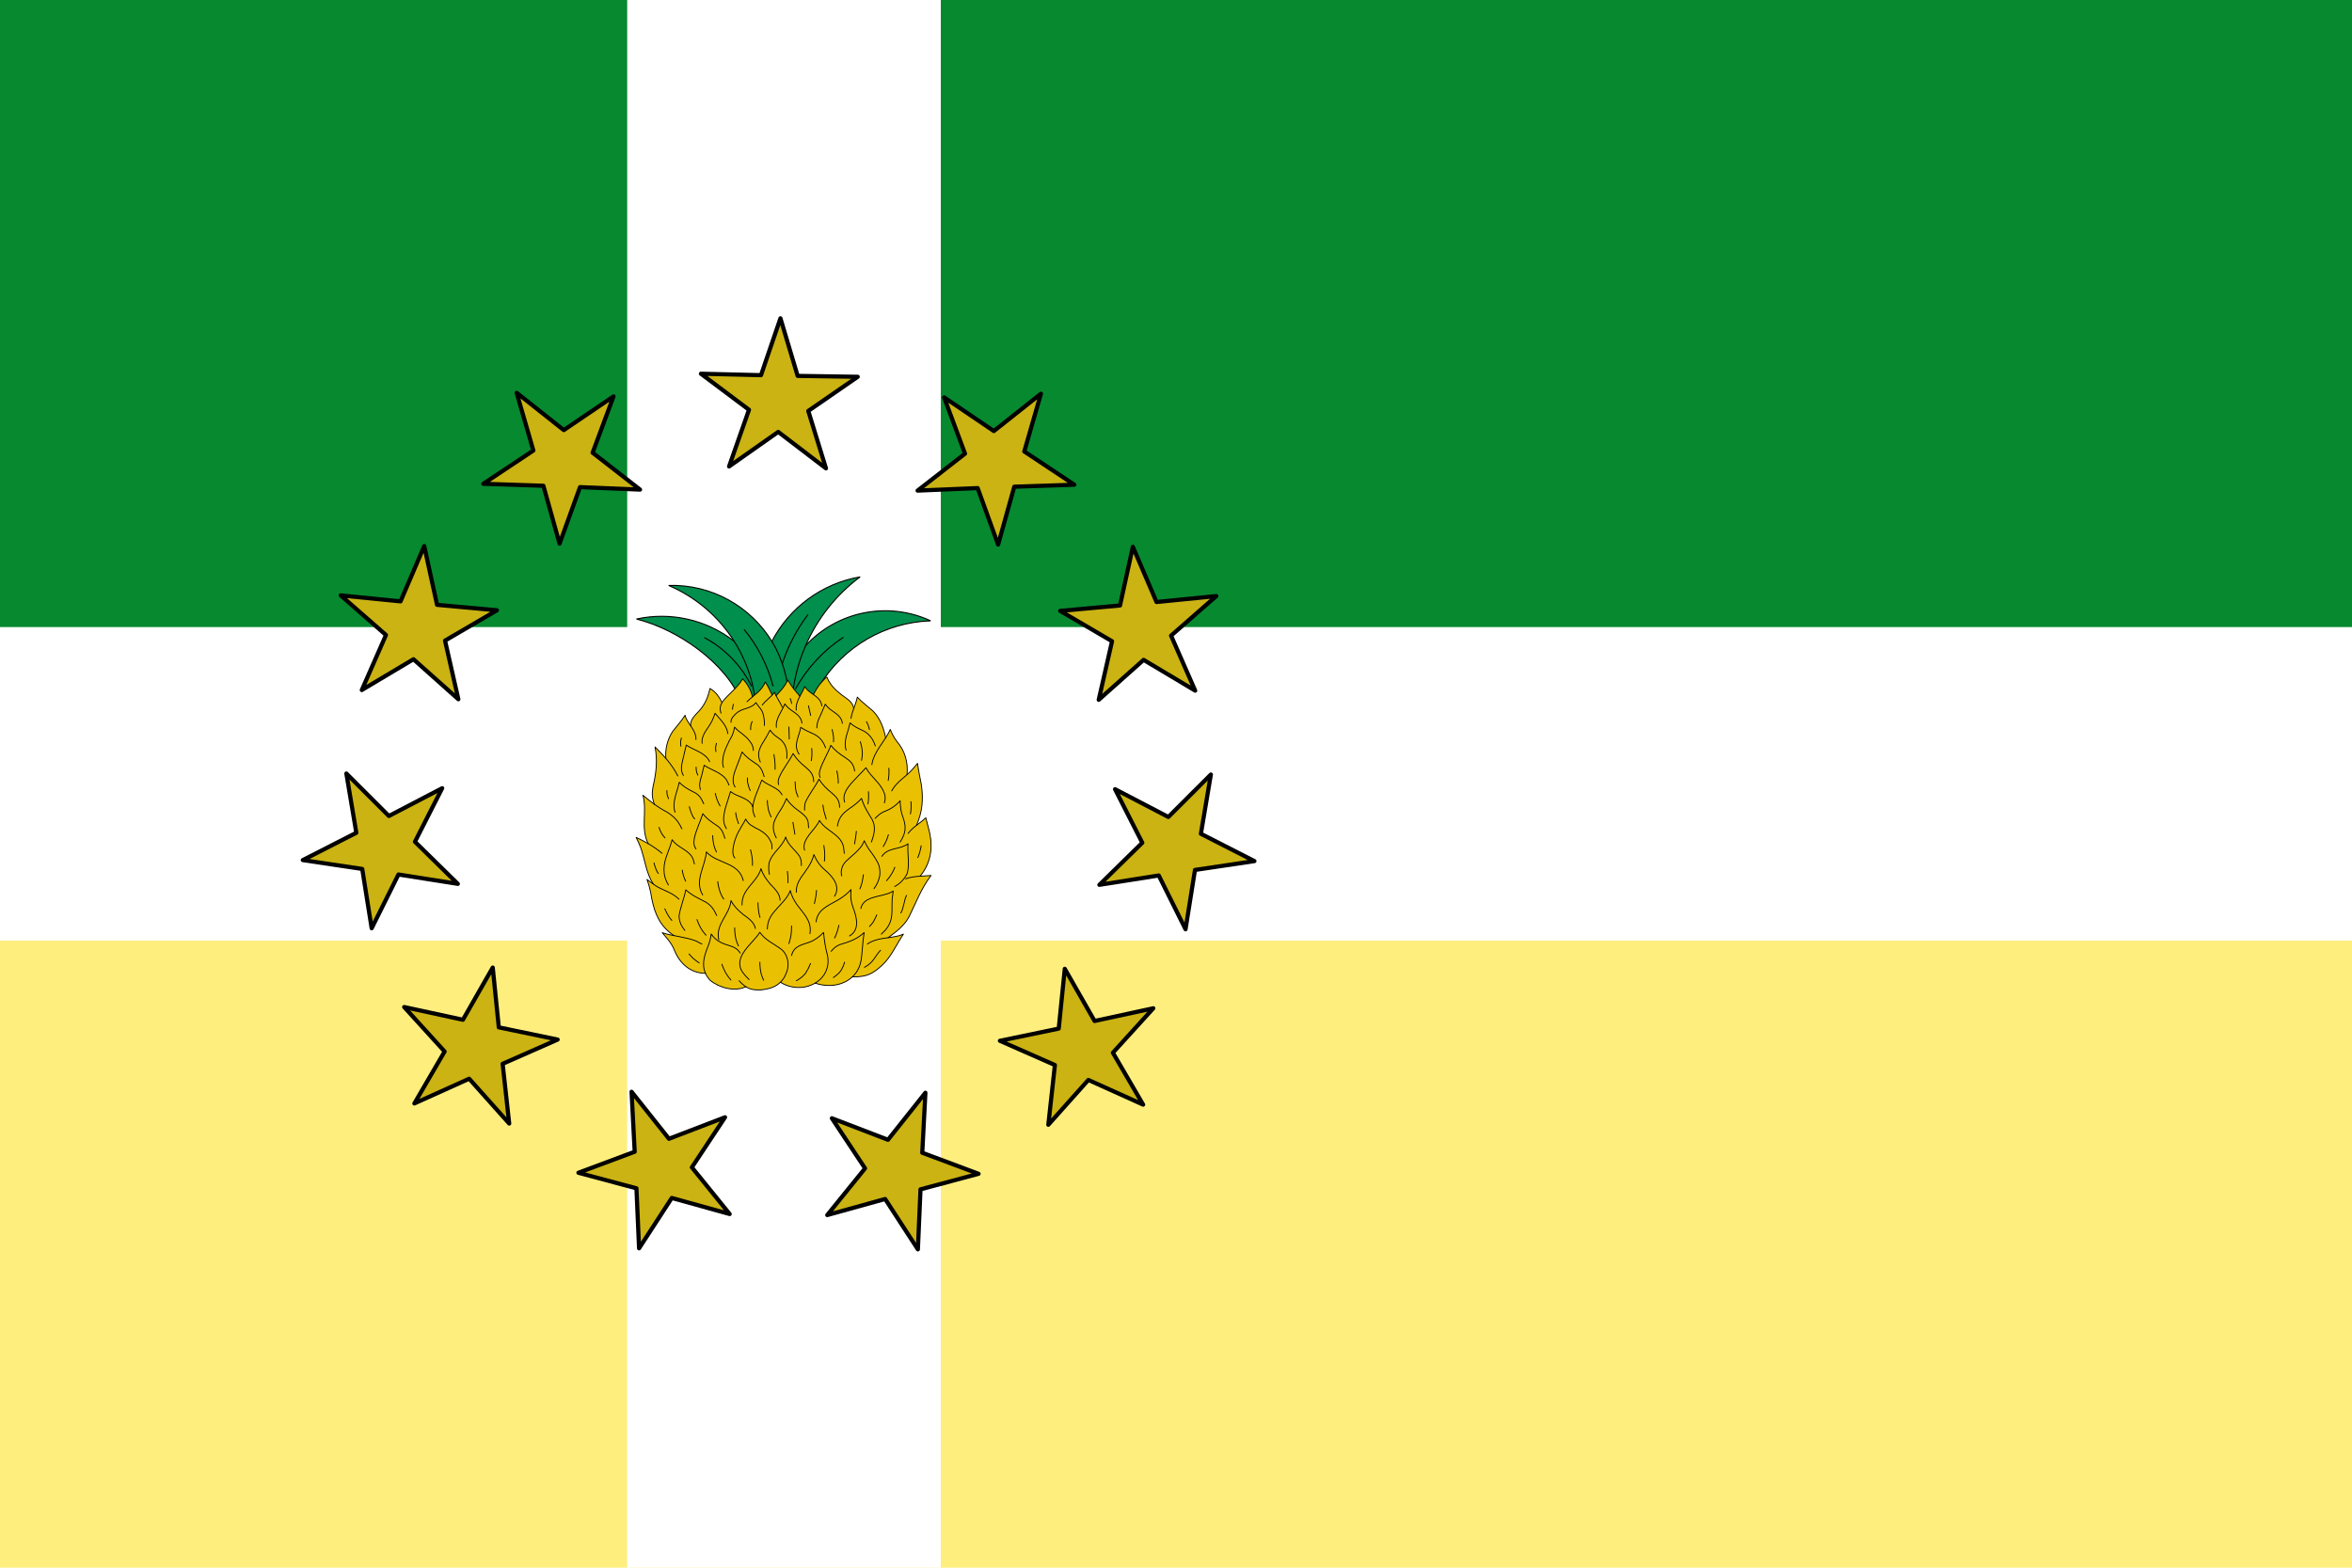<?xml version="1.0" encoding="UTF-8"?>
<svg width="150mm" height="100mm" clip-rule="evenodd" fill-rule="evenodd" image-rendering="optimizeQuality" shape-rendering="geometricPrecision" text-rendering="geometricPrecision" version="1.1" viewBox="0 0 150 100" xml:space="preserve" xmlns="http://www.w3.org/2000/svg" xmlns:cc="http://creativecommons.org/ns#" xmlns:dc="http://purl.org/dc/elements/1.1/" xmlns:rdf="http://www.w3.org/1999/02/22-rdf-syntax-ns#">
 <defs>
  <style type="text/css">
   <![CDATA[
    .str1 {stroke:black;stroke-width:0.25;stroke-linecap:round;stroke-linejoin:round}
    .str0 {stroke:black;stroke-width:0.3;stroke-linejoin:bevel}
    .fil1 {fill:none}
    .fil0 {fill:#008F4C}
    .fil2 {fill:#EAC102}
   ]]>
  </style>
 </defs>
 
 
 
<rect width="150" height="100" fill="#fff" stroke-linecap="round" stroke-linejoin="round" stroke-width=".891"/><rect transform="scale(-1,1)" x="-150" width="150" height="40" fill="#078930" stroke-linecap="round" stroke-linejoin="round" stroke-width=".48"/><rect transform="scale(-1,1)" x="-150" y="60" width="150" height="40" fill="#feee7e" stroke-linecap="round" stroke-linejoin="round" stroke-width=".48"/><rect transform="matrix(0,-1,-1,0,0,0)" x="-100" y="-60" width="100" height="20" fill="#fff" stroke-linecap="round" stroke-linejoin="round" stroke-width=".277"/><g transform="matrix(.224 0 0 .224 36.3 33.831)" stroke-width="1.179"><g transform="translate(-3.227)">
  
  <g stroke-width="1.179">
   <path class="fil0 str0" d="m61.399 47.929c-1.477-6.212-6.757-13.283-11.204-16.351-7.866-6.145-18.061-8.465-27.811-6.33 11.627 2.913 25.583 12.402 30.085 23.957z"/>
   <path class="fil0 str0" d="m74.582 44.078c6.785-11.006 18.63-17.884 31.552-18.322-12.14-5.628-26.525-2.77-35.591 7.071-4.341 4.704-7.107 11.67-7.753 15.752l9.944-0.17c0.36-1.444 1.053-3.041 1.848-4.331z"/>
   <path class="fil0 str0" d="m70.544 32.827c3.348-7.704 8.668-14.476 15.516-19.579-10.784 1.856-20.079 8.647-25.125 18.356-1.979 3.041-3.882 14.417-3.103 16.626 0.214 0.608 6.945 0.412 9.018 0.352l0.269-3.998c0.646-4.082 1.804-8.029 3.425-11.757z"/>
   <path class="fil0 str0" d="m60.934 31.605c-6.035-9.862-17.039-16.281-29.389-15.917 7.78 3.326 14.242 8.913 18.65 15.891 2.393 3.787 4.181 7.983 5.247 12.45l0.853 4.631 4.65-0.098 4.973 0.048c-0.311-5.987-1.846-11.876-4.984-17.004z"/>
   <path class="fil1 str0" d="m81.314 30.433c-5.702 3.738-10.402 8.815-13.691 14.787"/>
   <path class="fil1 str0" d="m71.227 23.958c-3.18 4.214-5.651 8.92-7.313 13.931"/>
   <path class="fil1 str0" d="m61.287 44.406c-1.54-5.936-4.36-11.462-8.262-16.192"/>
   <path class="fil1 str0" d="m55.196 44.449c-2.939-5.935-7.658-10.805-13.497-13.93"/>
  </g>
  
  
 </g>
  
  <path class="fil2" d="m100.28 72.485c0.583 4.175 0.287 7.606-1.386 11.501 0.886-0.691 1.807-1.347 2.642-2.143 0.26 0.94 0.504 1.882 0.731 2.831 1.27 4.444 1.1 8.814-1.553 12.737l-0.788 1.069c1.052-0.077 2.104-0.113 3.094-0.194-2.768 3.633-4.255 7.667-6.249 11.73-1.326 2.556-3.683 4.283-5.948 5.976 1.085-0.149 2.178-0.3 3.247-0.597l1.091-0.412c-1.988 2.898-3.362 6.282-5.92 8.723-2.572 2.346-4.259 3.55-8.589 3.435-2.615 2.47-6.789 3.113-10.632 1.792-1.033 0.608-2.228 1.016-3.511 1.183-2.67 0.264-4.748-0.414-6.356-1.438-1.361 1.339-3.221 1.949-5.509 2.181-1.941 0.078-3.17-0.131-4.345-0.893-3.191 1.487-7.53 0.31-10.13-1.809-0.616-0.659-1.06-1.331-1.364-2.015-4.338-0.02-7.434-2.889-8.943-6.812-0.809-1.897-2.05-3.215-3.375-4.755 1.107 0.36 2.243 0.611 3.384 0.838-3.958-2.56-5.498-6.222-6.354-10.533-0.301-1.913-0.694-3.656-1.359-5.47 0.585 0.457 1.179 0.889 1.782 1.311-2.037-3.156-2.346-6.867-3.567-10.365-0.387-1.013-0.821-1.955-1.311-2.922 1.172 0.539 2.321 1.125 3.432 1.774-2.221-4.423-0.245-9.194-1.484-13.776 1.079 0.914 2.143 1.777 3.252 2.574-0.697-1.921-0.744-3.122-0.367-5.145 0.9-3.782 1.298-7.354 0.551-11.187 1.093 1.104 2.123 2.162 3.075 3.265-0.218-2.76 0.463-5.416 1.971-7.729 1.183-1.527 2.502-2.921 3.509-4.573 0.175 1.01 0.902 1.994 1.607 3.04-0.26-1.862 1.48-3.232 2.604-4.497 1.55-1.809 2.378-3.832 2.863-6.148 1.638 0.911 2.653 2.4 3.439 3.998 0.043-0.077 0.088-0.155 0.136-0.235 1.813-2.313 4.269-3.91 5.742-6.521 1.376 1.455 2.386 3.215 2.789 5.136 1.462-1.206 2.92-2.336 3.649-4.232 0.839 1.219 1.292 2.426 1.969 3.718 0.229-0.246 0.447-0.506 0.646-0.788 0.139 0.328 0.292 0.645 0.453 0.957 1.37-1.391 2.473-2.645 3.36-4.418 0.781 1.27 1.581 2.485 2.588 3.591 0.32 0.347 0.569 0.623 0.827 1.019 0.487-0.928 1.033-1.838 1.386-2.754l0.613 0.774c0.564 0.582 1.226 1.028 1.859 1.474 1.022-1.994 2.108-3.515 3.828-4.988 0.939 2.249 2.236 3.505 4.155 5.035 1.382 1.062 3.385 2.076 3.483 4.01 0.388-1.087 0.811-2.168 1.049-3.324 1.363 1.502 2.994 2.677 4.513 4.016 2.008 2.084 2.983 4.781 3.546 7.578 0.49-0.766 0.947-1.551 1.314-2.383 0.514 1.3 1.087 2.384 1.945 3.49 2.249 2.616 3.169 5.958 2.833 9.372 0.343-0.303 0.682-0.614 1.008-0.941 0.699-0.733 1.35-1.467 1.974-2.265 0.271 2.061 0.718 4.089 1.103 6.132z" fill="#eb7711"/>
 
  
  
   <path class="fil1 str1" d="m36.09 59.588c0.164-2.758-2.718-4.796-3.091-6.949-1.007 1.652-2.326 3.046-3.509 4.573-1.508 2.313-2.189 4.968-1.971 7.729"/>
   <path class="fil1 str1" d="m34.606 55.678c-0.26-1.862 1.48-3.232 2.604-4.497 1.55-1.809 2.378-3.832 2.863-6.148 1.638 0.911 2.653 2.4 3.439 3.998"/>
   <path class="fil1 str1" d="m65.671 47.257c-0.258-0.396-0.507-0.672-0.827-1.019-1.007-1.107-1.808-2.321-2.588-3.591-0.887 1.773-1.99 3.027-3.36 4.418"/>
   <polyline class="fil1 str1" points="47.153 93.296 46.811 92.719 46.656 92.212 46.598 91.519 46.653 90.626 46.847 89.522 47.18 88.29 47.531 87.271 48.049 86.122 48.704 84.942 49.253 83.982 49.795 83.106 50.253 82.223 50.677 82.901 51.144 83.462 51.575 83.835 52.159 84.202 53.005 84.707 54.052 85.245 55.058 85.864 55.844 86.484 56.475 87.126 56.971 87.834 57.353 88.551 57.641 89.235 57.746 89.871 57.717 90.701"/>
   <path class="fil1 str1" d="m38.01 103.82c-2.445-4.06 0.733-8.108 1.046-12.245 3.105 3.42 9.3 2.884 10.499 8.168"/>
   <path class="fil1 str1" d="m57.01 97.958c-0.241-1.077-0.244-2.017-0.125-3.111 0.752-3.064 3.774-4.58 4.754-7.529 0.686 2.382 2.576 3.5 3.92 5.446 0.5 0.888 0.577 1.696 0.547 2.699"/>
   <path class="fil1 str1" d="m67.013 91.08c-0.983-3.203 3.204-5.852 4.249-8.476 1.851 3.146 5.945 3.748 6.852 7.527 0.086 0.615 0.155 1.227 0.211 1.845"/>
   <path class="fil1 str1" d="m64.719 103.06c-0.146-1.587 0.422-2.857 1.26-4.172 1.491-2.125 3.06-3.984 3.697-6.556 0.783 1.86 1.691 3.152 3.227 4.463 2.137 1.815 4.434 4.539 2.648 7.397"/>
   <polyline class="fil1 str1" points="77.598 98.401 77.476 97.781 77.459 97.202 77.554 96.481 77.768 95.832 77.984 95.334 78.325 94.81 78.755 94.292 79.315 93.77 80.296 92.886 81.109 92.168 81.685 91.632 82.362 90.947 82.898 90.342 83.319 89.794 83.603 89.28 83.804 88.871 84.005 88.394 84.4 89.189 84.69 89.758 85.313 90.779 85.883 91.544 86.509 92.408 87.072 93.266 87.546 94.055 87.958 94.839 88.194 95.454 88.358 96.188 88.455 96.979 88.474 97.688 88.376 98.55 88.164 99.307 87.962 99.93 87.661 100.58 87.299 101.27 86.798 102.01"/>
   <path class="fil1 str1" d="m89.035 92.824c1.719-2.638 5.097-1.804 7.428-3.573-0.231 2.782 0.529 5.771-0.217 8.435-0.77 1.586-2.01 2.918-3.579 3.733"/>
   <path class="fil1 str1" d="m76.377 84.218c0.377-2.814 1.968-4.039 4.212-5.552 0.963-0.703 1.849-1.443 2.651-2.328 0.666 2.322 1.828 4.024 3.05 6.075 1.102 2.087 0.519 4.256-0.253 6.359"/>
   <path class="fil1 str1" d="m87.101 82.026c0.816-0.814 1.494-1.494 2.576-1.948 1.847-0.672 3.241-1.606 4.55-3.075 0.051 1.787 0.215 3.199 0.866 4.88 0.966 2.793 0.659 4.435-0.877 6.891"/>
   <polyline class="fil1 str1" points="68.15 84.693 68.103 83.961 68.041 83.19 67.898 82.557 67.563 81.908 67.236 81.476 66.766 81.034 66.16 80.485 65.617 80.061 64.818 79.481 64.162 78.955 63.577 78.429 63.061 77.932 62.65 77.465 62.214 76.881 61.869 76.376 61.576 77.04 61.234 77.76 60.866 78.474 60.457 79.191 59.861 80.104 59.352 80.926 58.933 81.7 58.582 82.426 58.252 83.312 58.147 83.969 58.123 84.691 58.19 85.391 58.374 86.123 58.608 86.836 58.959 87.581"/>
   <path class="fil1 str1" d="m36.095 90.735c-0.621-0.943-0.672-1.715-0.498-2.825 0.461-2.501 1.696-4.805 2.459-7.224 1.232 1.589 2.682 2.497 4.332 3.612 1.197 0.951 1.495 2.002 1.953 3.411"/>
   <path class="fil1 str1" d="m44.76 84.936c-1.133-1.923-0.852-3.396-0.368-5.561 0.462-1.687 1.078-3.314 1.544-5 1.932 1.582 4.568 1.568 6.017 3.693l0.33 0.676"/>
   <path class="fil1 str1" d="m52.898 81.594c-1.004-2.044-0.633-3.455 0.029-5.628 0.589-1.647 1.327-3.223 1.92-4.868 1.77 1.69 4.566 1.976 5.766 4.215"/>
   <path class="fil1 str1" d="m76.991 78.881c-0.033-2.038-0.803-2.876-2.297-4.164-1.446-1.159-2.593-2.28-3.566-3.862-1.179 2.357-2.91 4.338-3.948 6.753-0.15 0.719-0.196 1.34-0.162 2.074"/>
   <path class="fil1 str1" d="m69.609 71.569c-0.031-2.026-0.814-2.867-2.296-4.145-1.446-1.159-2.593-2.28-3.566-3.862-1.179 2.357-2.91 4.338-3.948 6.753-0.253 0.681-0.452 1.34-0.162 2.074"/>
   <path class="fil1 str1" d="m78.424 77.394c-1.011-2.875 2.192-5.657 3.919-7.526 0.719-0.76 1.46-1.487 2.148-2.275 1.563 2.901 4.562 4.556 5.401 7.828 0.137 0.852 0.078 1.344-0.155 2.175"/>
   <path class="fil1 str1" d="m81.265 68.538c-0.275-2.046-1.115-2.786-2.774-3.907-1.572-0.982-2.842-1.96-3.994-3.417-0.895 2.479-2.382 4.65-3.13 7.169-0.15 0.662-0.24 1.259 0.067 1.987"/>
   <path class="fil1 str1" d="m49.223 106.68c-0.213-4.587 4.276-6.37 5.391-10.352 0.536 1.734 1.467 2.999 2.616 4.381 1.211 1.303 2.803 2.7 2.817 4.631"/>
   <path class="fil1 str1" d="m42.593 116.58c-1.021-4.477 3.082-7.026 3.475-11.142 0.835 1.611 1.975 2.692 3.35 3.85 1.45 1.089 3.237 2.167 3.599 4.097"/>
   <path class="fil1 str1" d="m56.42 113.52c0.028-2.645 1.216-4.197 2.963-6.097 1.343-1.465 2.902-2.935 3.561-4.857 0.38 1.535 1.029 2.731 1.912 4.036 1.944 2.631 4.294 4.698 3.688 8.239"/>
   <path class="fil1 str1" d="m70.291 111.5c0.452-3.681 3.544-4.634 6.415-6.347 1.334-0.802 2.486-1.697 3.538-2.847-0.2 2.009-0.018 3.577 0.706 5.462 0.982 2.537 1.744 6.097-1.135 7.726"/>
   <path class="fil1 str1" d="m83.042 107.69c0.746-3.705 6.031-3.22 8.717-4.688l0.483-0.298c-0.061 0.74-0.175 1.458-0.276 2.193-0.232 3.508 0.527 6.056-1.953 8.936l-1.145 1.149"/>
   <path class="fil1 str1" d="m41.998 109.67c-0.769-1.659-1.463-2.764-3.03-3.763-2.073-1.079-4.025-1.952-5.768-3.543-0.483 2.591-1.599 4.973-1.93 7.581 0.121 1.617 0.666 2.732 1.668 3.993"/>
   <path class="fil1 str1" d="m35.651 94.992-0.334-1.285c-1.069-2.779-4.431-3.225-6.012-5.616-0.352 1.354-0.826 2.623-1.318 3.932-1.229 3.082-1.524 6.022 0.261 8.951"/>
   <path class="fil1 str1" d="m47.228 73.083c-1.238-1.876-0.113-4.274 0.574-6.152 0.49-1.279 1.011-2.537 1.423-3.843 1.232 1.589 2.682 2.497 4.332 3.612 1.197 0.951 1.495 2.002 1.953 3.411"/>
   <path class="fil1 str1" d="m30.159 80.278c-1.025-2.686 0.645-5.826 1.169-8.532 1.404 1.438 2.948 2.175 4.714 3.096 1.25 0.779 1.672 1.729 2.265 3.03"/>
   <path class="fil1 str1" d="m37.363 73.799c-0.498-1.422 0.001-2.785 0.408-4.163 0.232-0.911 0.438-1.829 0.652-2.744 2.118 1.45 5.159 2.107 6.5 4.385l0.585 1.261"/>
   <path class="fil1 str1" d="m32.516 69.793c-0.949-1.546-0.478-3.109-0.1-4.765 0.31-1.292 0.608-2.588 0.911-3.882 2.175 1.489 5.524 2.175 6.654 4.717"/>
   <path class="fil1 str1" d="m73.001 61.928c-0.756-2.034-1.781-3.274-3.803-4.121-1.159-0.486-2.225-1.036-3.283-1.713-0.455 2.747-2.21 5.027-0.465 7.643"/>
   <polyline class="fil1 str1" points="54.429 65.97 54.288 65.666 54.11 65.114 53.995 64.528 53.942 63.923 53.947 63.326 54.077 62.789 54.259 62.192 54.56 61.52 54.878 60.895 55.403 60.051 55.862 59.288 56.359 58.434 56.798 57.614 57.196 56.898 57.648 57.456 57.959 57.82 58.486 58.319 59.011 58.722 59.551 59.113 60.066 59.488 60.511 59.868 61.041 60.518 61.397 61.092 61.634 61.672 61.822 62.262 61.936 62.932 61.982 63.54 61.979 64.158 61.941 64.944"/>
   <polyline class="fil1 str1" points="43.95 67.511 43.774 66.871 43.686 66.26 43.719 65.524 43.836 64.57 44.012 63.733 44.305 62.816 44.652 61.901 45.116 60.906 45.517 60.031 45.975 59.242 46.463 58.286 46.792 57.351 47.088 56.033 47.81 56.779 48.415 57.282 49.101 57.804 49.674 58.278 50.232 58.74 50.851 59.346 51.329 59.932 51.66 60.379 52.012 60.94 52.247 61.548 52.403 62.094 52.442 62.687"/>
   <path class="fil1 str1" d="m37.846 60.647c-0.26-1.716 0.89-3.361 1.813-4.696 0.871-1.241 1.403-2.423 1.875-3.862 1.479 1.854 3.299 3.321 3.648 5.793"/>
   <path class="fil1 str1" d="m66.272 54.911c-0.268-2.36-2.316-2.977-3.939-4.396-0.339-0.35-0.638-0.714-0.932-1.103-0.828 2.152-2.744 4.293-2.401 6.675"/>
   <path class="fil1 str1" d="m48.382 128.25c1.989 2.176 3.293 2.726 6.26 2.607 3.793-0.385 6.411-1.807 7.524-5.871 0.466-2.117-0.186-4.259-1.571-5.537-2.13-1.637-4.75-2.696-6.315-4.984-1.959 3.172-7.699 6.859-5.023 11.187 0.575 0.835 1.221 1.569 1.959 2.262"/>
   <path class="fil1 str1" d="m63.323 121.06c0.58-2.612 2.764-2.987 5.053-3.781 1.662-0.619 2.79-1.532 4.047-2.769 0.218 2.214 0.501 4.333 1.113 6.479 1.004 4.874-2.453 8.531-7.028 9.128-2.67 0.264-4.748-0.414-6.356-1.438"/>
   <path class="fil1 str1" d="m70.018 128.93c5.684 1.954 12.094-0.389 13.11-6.589 0.337-2.293 0.389-4.605 0.717-6.912l0.127-0.897c-2.1 1.955-4.284 2.647-6.976 3.454-1.043 0.426-1.703 1.035-2.418 1.888"/>
   <path class="fil1 str1" d="m84.892 117.81c2.731-1.921 6.055-1.554 9.176-2.419l1.091-0.412c-1.988 2.898-3.362 6.282-5.92 8.723-2.572 2.346-4.259 3.55-8.589 3.435"/>
   <path class="fil1 str1" d="m48.698 120.37c-0.688-1.056-1.36-1.519-2.541-1.935-2.329-0.705-4.317-1.364-5.711-3.489-0.18 1.221-0.452 2.311-0.9 3.462-1.425 3.431-2.2 6.735 0.62 9.751 2.6 2.119 6.939 3.296 10.13 1.809"/>
   <path class="fil1 str1" d="m37.779 117.81-1.677-0.882c-3.073-1.181-6.464-1.33-9.617-2.354 1.325 1.54 2.566 2.858 3.375 4.755 1.508 3.923 4.604 6.791 8.943 6.812"/>
   <path class="fil1 str1" d="m29.869 115.41c-3.958-2.56-5.498-6.222-6.354-10.533-0.301-1.913-0.694-3.656-1.359-5.47 0.901 0.704 1.822 1.349 2.769 1.988 2.163 1.253 4.551 1.837 6.346 3.647"/>
   <path class="fil1 str1" d="m23.938 100.72c-2.037-3.156-2.346-6.867-3.567-10.365-0.387-1.013-0.821-1.955-1.311-2.922 2.632 1.21 5.149 2.658 7.376 4.525"/>
   <path class="fil1 str1" d="m22.492 89.209c-2.221-4.423-0.245-9.194-1.484-13.776 2.158 1.828 4.252 3.447 6.774 4.759 2.118 1.301 3.252 2.548 4.305 4.807"/>
   <path class="fil1 str1" d="m24.26 78.006c-0.697-1.921-0.744-3.122-0.367-5.145 0.9-3.782 1.298-7.354 0.551-11.187 2.581 2.608 4.815 4.957 6.482 8.261"/>
   <path class="fil1 str1" d="m43.227 52.043c-0.438-1.279-0.264-2.099 0.42-3.246 1.813-2.313 4.269-3.91 5.742-6.521 1.376 1.455 2.386 3.215 2.789 5.136"/>
   <polyline class="fil1 str1" points="46.071 54.658 46.102 54.153 46.24 53.719 46.491 53.277 46.827 52.867 47.245 52.419 47.568 52.111 47.929 51.821 48.414 51.496 49.074 51.164 49.985 50.839 50.644 50.632 51.233 50.407 51.724 50.196 52.22 49.921 52.597 49.647 52.9 49.357 53.172 49.044 53.462 49.486 53.899 50.073 54.355 50.649 54.689 51.108 54.938 51.539 55.141 52.035 55.284 52.549 55.403 53.135 55.507 53.771 55.566 54.426 55.581 54.785 55.597 55.159 55.596 55.569"/>
   <path class="fil1 str1" d="m50.636 48.777c1.864-1.859 4.2-3.022 5.192-5.598 0.839 1.219 1.292 2.426 1.969 3.718"/>
   <path class="fil1 str1" d="m90.821 115.99c2.265-1.693 4.622-3.42 5.948-5.976 1.994-4.063 3.481-8.097 6.249-11.73-2.342 0.192-5.029 0.136-7.246 0.945"/>
   <path class="fil1 str1" d="m96.493 86.294c1.389-1.845 3.385-2.872 5.041-4.451 0.26 0.94 0.504 1.882 0.731 2.831 1.27 4.444 1.1 8.814-1.553 12.737l-0.788 1.069"/>
   <path class="fil1 str1" d="m91.822 74.198c1.25-2.367 3.515-3.713 5.379-5.58 0.699-0.733 1.35-1.467 1.974-2.265 0.271 2.061 0.718 4.089 1.103 6.132 0.583 4.175 0.287 7.606-1.386 11.501"/>
   <path class="fil1 str1" d="m86.17 66.734c0.583-3.865 3.7-6.541 5.246-10.039 0.514 1.3 1.087 2.384 1.945 3.49 2.249 2.616 3.169 5.958 2.833 9.372"/>
   <path class="fil1 str1" d="m80.233 53.549c0.326-2.103 1.377-3.958 1.809-6.065 1.363 1.502 2.994 2.677 4.513 4.016 2.008 2.084 2.983 4.781 3.546 7.578"/>
   <path class="fil1 str1" d="m87.168 61.404c-0.672-2.016-1.735-3.525-3.669-4.449-1.329-0.608-2.462-1.15-3.548-2.138-0.457 2.477-1.742 4.625-1.26 7.194l0.155 0.588"/>
   <path class="fil1 str1" d="m77.773 54.964c-0.282-2.493-2.677-3.071-4.255-4.701l-0.613-0.774c-0.206 0.535-0.426 1.058-0.664 1.58-0.67 1.797-1.756 3.194-1.724 5.184"/>
   <path class="fil1 str1" d="m54.978 49.73c1.012-1.362 2.469-2.209 3.465-3.621 0.636 1.499 1.564 2.785 2.243 4.246"/>
   <line class="fil1 str1" x1="62.565" x2="62.66" y1="55.979" y2="59.42"/>
   <polyline class="fil1 str1" points="58.293 63.821 58.532 65.52 58.621 66.832 58.619 68.047"/>
   <polyline class="fil1 str1" points="64.313 71.609 64.454 73.537 64.643 74.525 65.161 75.888"/>
   <polyline class="fil1 str1" points="72.23 78.229 72.506 79.889 72.87 81.136 73.182 82.228"/>
   <polyline class="fil1 str1" points="81.762 85.702 81.651 86.73 81.546 87.512 81.416 88.23 81.246 89.297"/>
   <polyline class="fil1 str1" points="90.88 86.67 90.616 87.535 90.353 88.223 90.066 88.836 89.779 89.391 89.415 90.041"/>
   <polyline class="fil1 str1" points="72.505 89.717 72.617 90.568 72.709 91.409 72.755 92.25 72.755 93.107 72.663 94.208"/>
   <polyline class="fil1 str1" points="92.71 95.954 92.367 96.766 91.946 97.567 91.469 98.316 91.026 98.951 90.352 99.763"/>
   <polyline class="fil1 str1" points="83.766 98.058 83.638 98.878 83.484 99.787 83.341 100.41 83.095 101.23 82.768 102.1"/>
   <polyline class="fil1 str1" points="76.777 112.47 76.622 113.17 76.424 113.91 76.184 114.62 75.917 115.35 75.568 116.07"/>
   <polyline class="fil1 str1" points="87.564 109.5 87.278 110.16 86.901 110.94 86.531 111.57 86.017 112.24 85.503 112.81"/>
   <polyline class="fil1 str1" points="68.707 123.34 68.088 124.75 67.222 126.22 66.375 127.1 65.661 127.64 64.699 128.25"/>
   <polyline class="fil1 str1" points="78.426 122.98 77.973 124.22 77.41 125.3 76.804 126.05 76.138 126.65 75.23 127.33"/>
   <polyline class="fil1 str1" points="63.316 112.64 63.264 114.18 63.178 115.08 63 116.07 62.774 116.93 62.555 117.68"/>
   <polyline class="fil1 str1" points="70.423 102.51 70.353 103.3 70.255 104.07 70.114 104.87 69.973 105.57 69.817 106.27"/>
   <polyline class="fil1 str1" points="82.905 60.181 83.239 61.555 83.363 62.256 83.47 63.47 83.412 64.365 83.242 65.491"/>
   <polyline class="fil1 str1" points="74.861 56.722 75.008 57.32 75.129 57.973 75.228 58.604 75.292 59.454 75.248 60.226"/>
   <polyline class="fil1 str1" points="69.056 62.098 69.101 62.832 69.108 63.592 69.085 64.235 69.02 65.021 68.921 65.592"/>
   <polyline class="fil1 str1" points="85.19 74.404 85.236 75.137 85.242 75.898 85.219 76.541 85.154 77.327 85.055 77.898"/>
   <polyline class="fil1 str1" points="91.018 67.728 91.05 68.462 91.043 69.223 91.009 69.866 90.929 70.65 90.82 71.219"/>
   <polyline class="fil1 str1" points="97.29 77.252 97.336 77.985 97.343 78.746 97.32 79.389 97.255 80.175 97.156 80.746"/>
   <polyline class="fil1 str1" points="76.207 68.511 76.361 69.23 76.481 69.981 76.555 70.62 76.608 71.407 76.596 71.986"/>
   <path class="fil1 str1" d="m88.641 119.59c-1.553 1.555-1.894 3.436-4.555 4.831"/>
   <polyline class="fil1 str1" points="62.125 97.111 62.188 97.702 62.246 98.295 62.289 98.942 62.299 99.551 62.299 100.36"/>
   <polyline class="fil1 str1" points="53.767 106.03 53.782 106.93 53.872 107.93 53.971 108.7 54.138 109.54 54.325 110.24"/>
   <polyline class="fil1 str1" points="42.297 100.04 42.423 100.93 42.636 101.9 42.997 103.1 43.534 104.25 43.993 105.01"/>
   <polyline class="fil1 str1" points="32.196 96.771 32.319 97.442 32.479 98.105 32.672 98.72 32.918 99.352 33.164 99.914"/>
   <path class="fil1 str1" d="m36.384 110.83c0.599 1.707 1.341 3.119 2.569 4.464"/>
   <polyline class="fil1 str1" points="47.124 113.19 47.139 114.09 47.229 115.08 47.44 116.31 47.831 117.51 48.192 118.33"/>
   <path class="fil1 str1" d="m43.48 123.56c0.597 1.722 1.339 3.137 2.57 4.497"/>
   <polyline class="fil1 str1" points="54.301 122.98 54.316 123.88 54.406 124.88 54.616 126.11 55.007 127.31 55.368 128.12"/>
   <polyline class="fil1 str1" points="40.87 86.915 40.876 87.366 40.966 88.358 41.177 89.59 41.568 90.792 41.929 91.604"/>
   <polyline class="fil1 str1" points="34.209 78.689 34.39 79.402 34.622 80.1 34.928 80.846 35.281 81.616 35.732 82.156"/>
   <path class="fil1 str1" d="m25.624 84.566c0.125 0.99 1.114 2.511 1.662 3.009"/>
   <polyline class="fil1 str1" points="41.59 74.894 41.835 75.817 42.005 76.382 42.25 77.041 42.57 77.757 42.966 78.492"/>
   <polyline class="fil1 str1" points="47.412 80.415 47.471 80.96 47.601 81.541 47.798 82.272 48.004 82.899 48.214 83.497"/>
   <polyline class="fil1 str1" points="56.426 76.923 56.431 77.374 56.522 78.366 56.732 79.598 57.123 80.8 57.484 81.612"/>
   <polyline class="fil1 str1" points="50.758 70.508 50.737 71.236 50.844 71.943 51.018 72.62 51.23 73.356 51.551 74.105"/>
   <polyline class="fil1 str1" points="41.931 60.664 41.813 61.117 41.718 61.598 41.694 62.092 41.73 62.644 41.787 63.016"/>
   <polyline class="fil1 str1" points="52.086 54.444 51.918 54.881 51.77 55.348 51.69 55.837 51.665 56.389 51.68 56.765"/>
   <polyline class="fil1 str1" points="31.955 59.118 31.836 59.571 31.742 60.052 31.718 60.546 31.754 61.098 31.811 61.47"/>
   <polyline class="fil1 str1" points="36.143 67.405 36.152 67.873 36.19 68.361 36.3 68.844 36.484 69.366 36.639 69.708"/>
   <polyline class="fil1 str1" points="46.775 49.51 46.69 49.773 46.634 50.017 46.58 50.266 46.52 50.7 46.512 50.968"/>
   <polyline class="fil1 str1" points="62.918 47.89 63.027 48.144 63.107 48.382 63.184 48.625 63.285 49.051 63.318 49.317"/>
   <line class="fil1 str1" x1="68.127" x2="68.753" y1="49.954" y2="52.713"/>
   <polyline class="fil1 str1" points="84.645 54.482 84.849 54.874 85.088 55.431 85.229 55.827 85.346 56.184 85.495 56.744"/>
   <polyline class="fil1 str1" points="27.236 107.77 27.637 108.64 27.903 109.17 28.258 109.77 28.698 110.42 29.216 111.08"/>
   <polyline class="fil1 str1" points="51.641 90.961 51.826 91.798 51.991 92.628 52.11 93.462 52.185 94.316 52.19 95.421"/>
   <polyline class="fil1 str1" points="100.21 89.828 100.08 90.551 99.906 91.291 99.73 91.91 99.479 92.658 99.246 93.188"/>
   <path class="fil1 str1" d="m96.052 103.96c-0.612 0.939-0.895 3.991-1.625 4.98"/>
   <polyline class="fil1 str1" points="34.118 120.64 34.768 121.34 35.183 121.76 35.709 122.22 36.329 122.7 37.023 123.17"/>
   <path class="fil1 str1" d="m24.159 94.704c0.177 0.839 0.732 2.513 1.229 2.987"/>
   <polyline class="fil1 str1" points="63.696 83.142 63.807 83.778 63.907 84.417 64.027 85.106 64.137 85.776 64.257 86.535"/>
   <polyline class="fil1 str1" points="27.82 74.105 27.826 74.573 27.864 75.061 27.971 75.544 28.153 76.067 28.306 76.41"/>
   <path class="fil1 str1" d="m71.928 50.003c-0.284-2.521-2.663-3.079-4.258-4.726l-0.613-0.774c-0.832 2.16-2.744 4.293-2.399 6.685"/>
   <path class="fil1 str1" d="m80.994 50.808c-0.097-1.934-2.1-2.948-3.483-4.01-1.918-1.531-3.216-2.787-4.155-5.035-1.719 1.474-2.805 2.995-3.828 4.988"/>
  
 </g><g fill="#cab313" stroke="#000" stroke-linecap="round" stroke-linejoin="round" stroke-width=".265"><path d="m49.773 20.305 1.097 3.672 3.832 0.058-3.154 2.178 1.129 3.663-3.046-2.326-3.135 2.205 1.271-3.616-3.066-2.3 3.832 0.092z"/><path transform="rotate(32.724 49.886 51.004)" d="m49.773 20.305 1.097 3.672 3.832 0.058-3.154 2.178 1.129 3.663-3.046-2.326-3.135 2.205 1.271-3.616-3.066-2.3 3.832 0.092z" clip-rule="evenodd" fill-rule="evenodd" image-rendering="optimizeQuality" shape-rendering="geometricPrecision"/><path transform="rotate(65.448 49.885 50.793)" d="m49.773 20.305 1.097 3.672 3.832 0.058-3.154 2.178 1.129 3.663-3.046-2.326-3.135 2.205 1.271-3.616-3.066-2.3 3.832 0.092z" clip-rule="evenodd" fill-rule="evenodd" image-rendering="optimizeQuality" shape-rendering="geometricPrecision"/><path transform="rotate(98.172 49.884 50.715)" d="m49.773 20.305 1.097 3.672 3.832 0.058-3.154 2.178 1.129 3.663-3.046-2.326-3.135 2.205 1.271-3.616-3.066-2.3 3.832 0.092z" clip-rule="evenodd" fill-rule="evenodd" image-rendering="optimizeQuality" shape-rendering="geometricPrecision"/><path transform="rotate(130.9 49.883 50.667)" d="m49.773 20.305 1.097 3.672 3.832 0.058-3.154 2.178 1.129 3.663-3.046-2.326-3.135 2.205 1.271-3.616-3.066-2.3 3.832 0.092z" clip-rule="evenodd" fill-rule="evenodd" image-rendering="optimizeQuality" shape-rendering="geometricPrecision"/><path transform="rotate(163.62 49.882 50.631)" d="m49.773 20.305 1.097 3.672 3.832 0.058-3.154 2.178 1.129 3.663-3.046-2.326-3.135 2.205 1.271-3.616-3.066-2.3 3.832 0.092z" clip-rule="evenodd" fill-rule="evenodd" image-rendering="optimizeQuality" shape-rendering="geometricPrecision"/><path transform="matrix(-.841 .541 .541 .841 63.825 -18.947)" d="m49.773 20.305 1.097 3.672 3.832 0.058-3.154 2.178 1.129 3.663-3.046-2.326-3.135 2.205 1.271-3.616-3.066-2.3 3.832 0.092z" clip-rule="evenodd" fill-rule="evenodd" image-rendering="optimizeQuality" shape-rendering="geometricPrecision"/><path transform="matrix(-.416 .91 .91 .416 23.958 -15.761)" d="m49.773 20.305 1.097 3.672 3.832 0.058-3.154 2.178 1.129 3.663-3.046-2.326-3.135 2.205 1.271-3.616-3.066-2.3 3.832 0.092z" clip-rule="evenodd" fill-rule="evenodd" image-rendering="optimizeQuality" shape-rendering="geometricPrecision"/><path transform="matrix(.142 .99 .99 -.142 -7.859 8.472)" d="m49.773 20.305 1.097 3.672 3.832 0.058-3.154 2.178 1.129 3.663-3.046-2.326-3.135 2.205 1.271-3.616-3.066-2.3 3.832 0.092z" clip-rule="evenodd" fill-rule="evenodd" image-rendering="optimizeQuality" shape-rendering="geometricPrecision"/><path transform="matrix(.655 .756 .756 -.655 -21.525 46.058)" d="m49.773 20.305 1.097 3.672 3.832 0.058-3.154 2.178 1.129 3.663-3.046-2.326-3.135 2.205 1.271-3.616-3.066-2.3 3.832 0.092z" clip-rule="evenodd" fill-rule="evenodd" image-rendering="optimizeQuality" shape-rendering="geometricPrecision"/><path transform="matrix(.959 .282 .282 -.959 -12.702 85.065)" d="m49.773 20.305 1.097 3.672 3.832 0.058-3.154 2.178 1.129 3.663-3.046-2.326-3.135 2.205 1.271-3.616-3.066-2.3 3.832 0.092z" clip-rule="evenodd" fill-rule="evenodd" image-rendering="optimizeQuality" shape-rendering="geometricPrecision"/></g></svg>
